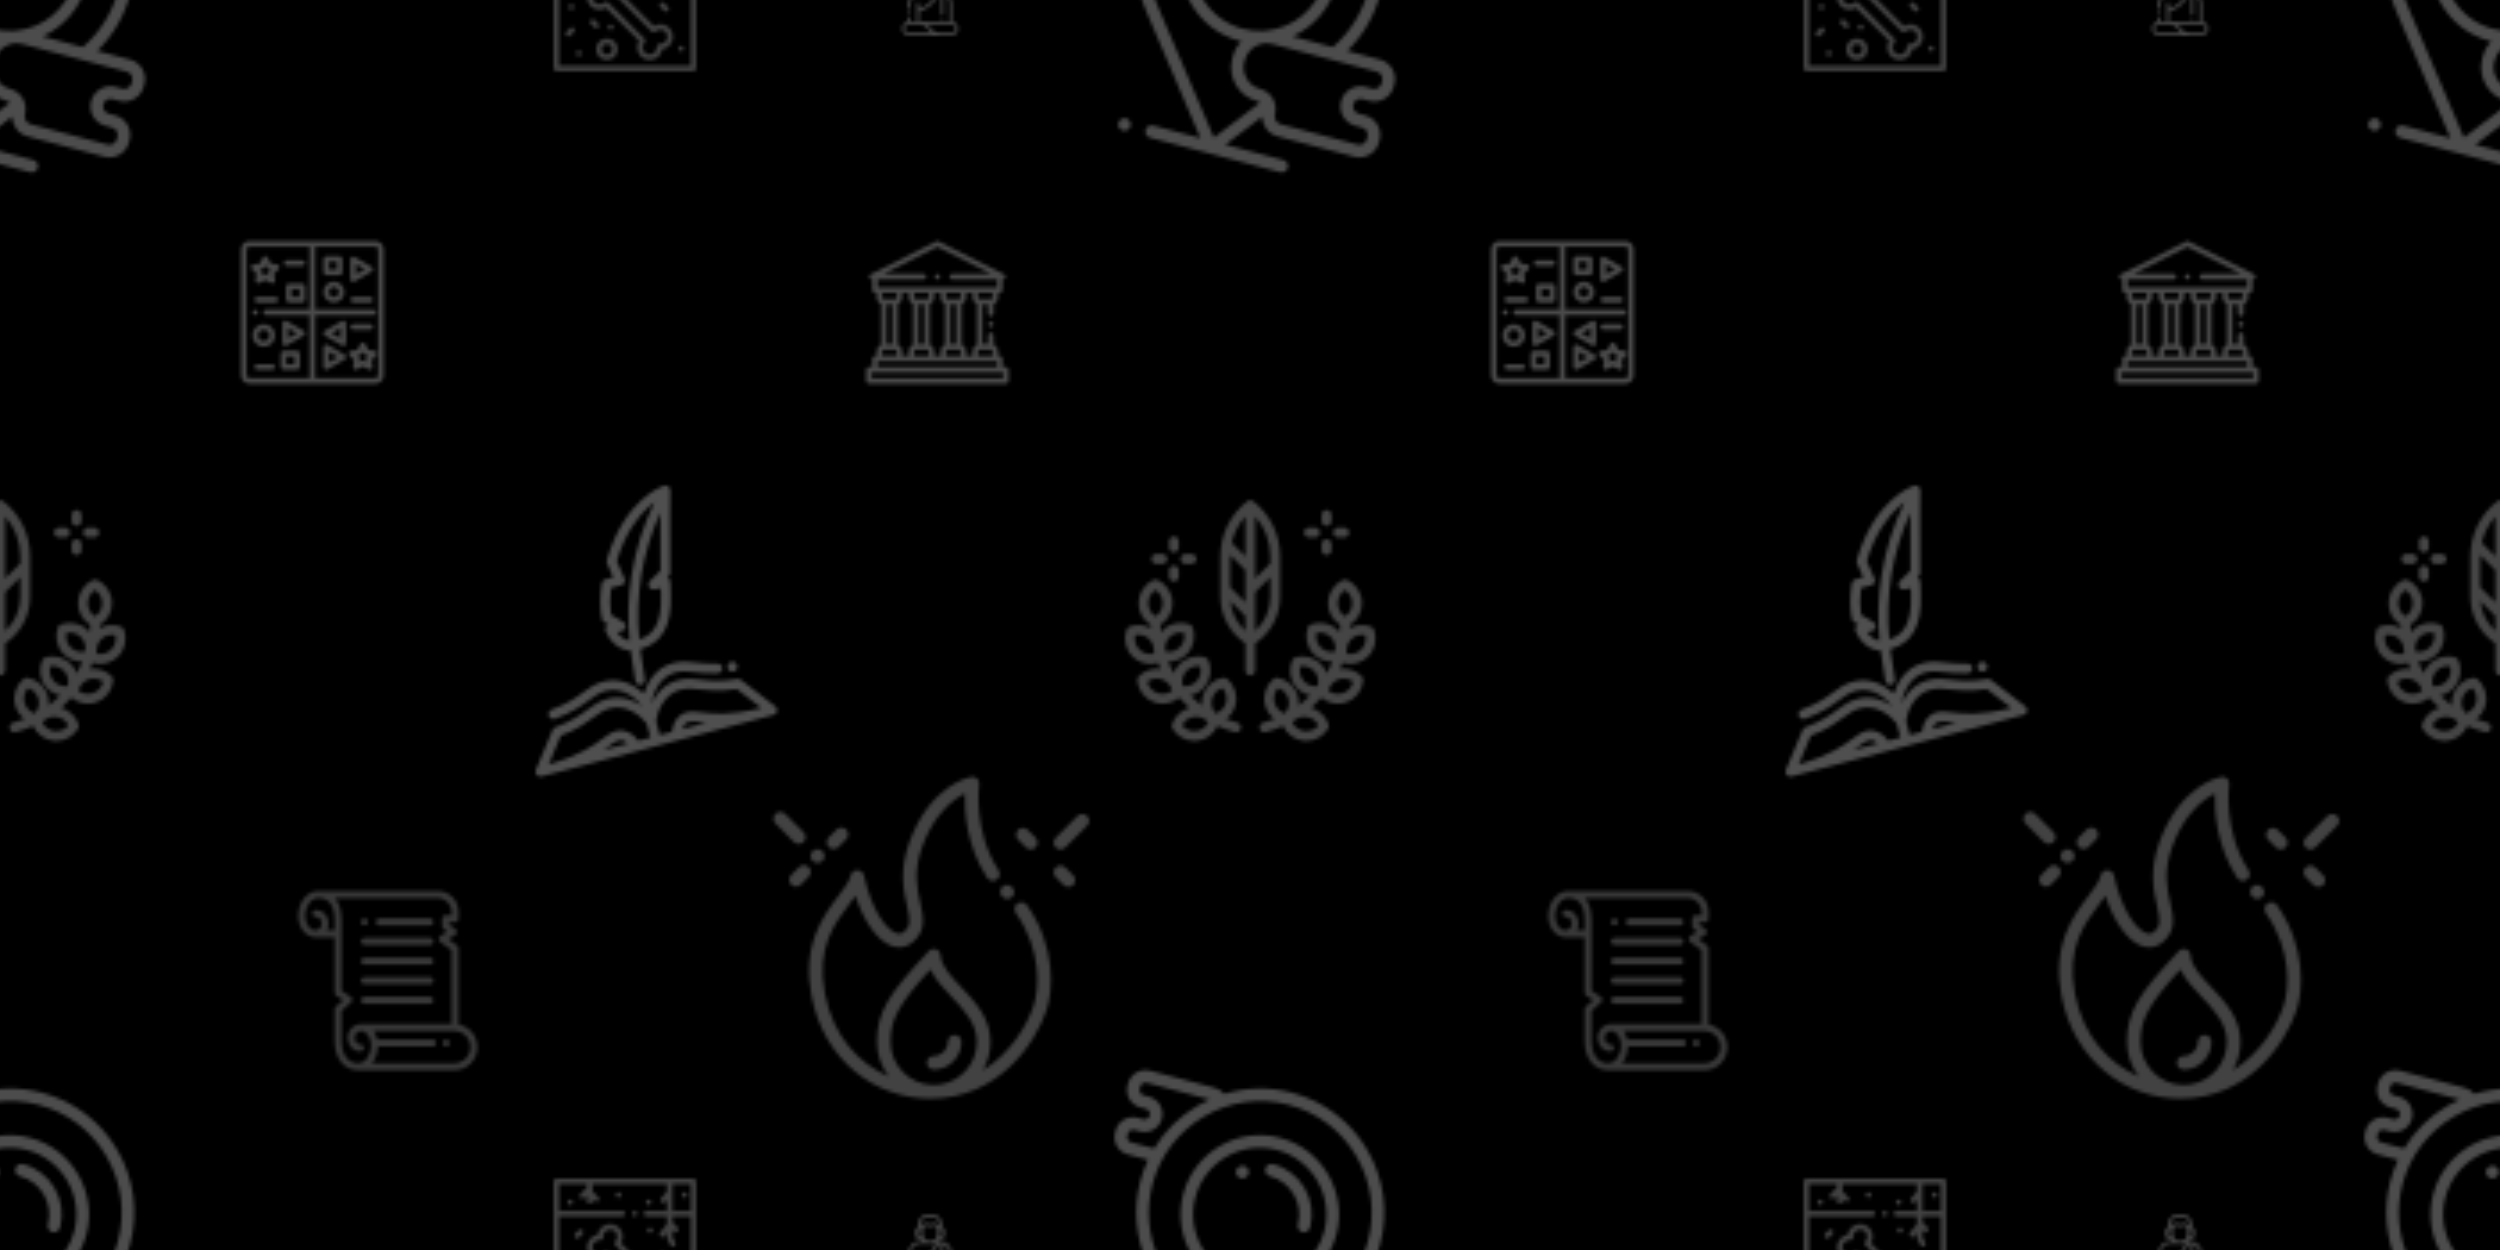 <svg xmlns="http://www.w3.org/2000/svg" xmlns:xlink="http://www.w3.org/1999/xlink" xmlns:fi="http://pattern.flaticon.com/" x="0" y="0" width="700" height="350" viewBox="0 0 700 350"><rect x="0px" y="0px" width="100%" height="100%" opacity="1" fill="#000000"/><defs><g transform="matrix(0.17 0.045 -0.045 0.17 -31.76 -55.568)" id="L1_170"><path d="m469.043 365.914h10.914c17.668 0 32.043-14.375 32.043-32.043v-3.867c0-17.668-14.375-32.043-32.043-32.043h-54.059c18.039-30.355 27.5-64.777 27.5-100.562 0-52.793-20.578-102.41-57.941-139.707-37.277-37.211-86.789-57.691-139.453-57.691-.121 0-.242 0-.363 0-37.043.066-72.539 10.363-103.332 29.539-4.965-3.594-10.914-5.539-17.168-5.539h-106.566c-15.758 0-28.574 12.816-28.574 28.574v3.297c0 15.758 12.816 28.574 28.574 28.574h9.195c4.73 0 8.574 3.848 8.574 8.574 0 4.727-3.844 8.574-8.574 8.574h-9.195c-15.758 0-28.574 12.816-28.574 28.574v3.258c0 15.758 12.816 28.574 28.574 28.574h33.215c-2.184 12.023-3.27 24.332-3.184 36.809.312 44.621 15.938 88.227 44.012 122.848.051.066.102.133.156.203l132.742 170.141h-77.848c-5.523 0-10 4.477-10 10s4.477 10 10 10h214.441c5.523 0 10-4.477 10-10s-4.477-10-10-10h-95.617l45.258-57.984c3.934 13.824 16.668 23.984 31.738 23.984h126.469c17.668 0 32.043-14.375 32.043-32.043v-3.914c0-17.668-14.375-32.043-32.043-32.043h-10.914c-6.641 0-12.043-5.402-12.043-12.043s5.402-12.043 12.043-12.043zm-440.469-223.914c-4.727 0-8.574-3.848-8.574-8.574v-3.258c0-4.73 3.848-8.574 8.574-8.574h9.195c15.758 0 28.574-12.82 28.574-28.574 0-15.754-12.816-28.574-28.574-28.574h-9.195c-4.727 0-8.574-3.844-8.574-8.574v-3.297c0-4.727 3.848-8.574 8.574-8.574h103.48c-5.578 4.535-10.953 9.387-16.094 14.566-23.551 23.762-40.344 52.34-49.449 83.434zm89.848 167.387c-25.766-31.609-39.531-69.895-39.82-110.719-.328-47.387 17.984-92.145 51.562-126.02 33.574-33.867 78.148-52.562 125.512-52.648h.328c47.324 0 91.824 18.406 125.324 51.848 33.578 33.52 52.074 78.105 52.074 125.551 0 36.242-10.793 70.918-31.242 100.562h-66.352c28.246-23.145 46.301-58.285 46.301-97.57 0-69.535-56.574-126.109-126.109-126.109s-126.109 56.574-126.109 126.109c0 69.539 56.574 126.109 126.109 126.109 1.012 0 2.023-.016 3.031-.039-4.473 7.996-7.031 17.195-7.031 26.988v3.062c0 30.594 24.895 55.488 55.488 55.488 1.855 0 3.617.398 5.215 1.102l-56.699 72.645-137.18-175.824c-.129-.184-.262-.359-.402-.535zm168.801-7.578c-9.875 3.047-20.359 4.691-31.223 4.691-58.508 0-106.109-47.602-106.109-106.109s47.602-106.109 106.109-106.109 106.109 47.602 106.109 106.109c0 45.707-29.047 84.754-69.648 99.656-1.785.504-3.531 1.09-5.238 1.762zm181.82 108.191h10.914c6.641 0 12.043 5.402 12.043 12.043v3.914c0 6.641-5.402 12.043-12.043 12.043h-126.469c-7.168 0-13-5.832-13-13 0-18.195-14.805-33-33-33-19.566 0-35.488-15.922-35.488-35.488v-3.062c0-14.715 9.004-27.367 21.793-32.734 1.613-.512 3.215-1.055 4.801-1.625 2.844-.734 5.824-1.129 8.895-1.129h172.469c6.641 0 12.043 5.402 12.043 12.043v3.867c0 6.641-5.402 12.043-12.043 12.043h-10.914c-17.668 0-32.043 14.375-32.043 32.043s14.375 32.043 32.043 32.043zm0 0" fill="#ffffff"/><path d="m113 492c-2.629 0-5.211 1.07-7.07 2.93-1.859 1.859-2.93 4.441-2.93 7.07s1.07 5.211 2.93 7.07c1.859 1.859 4.441 2.93 7.07 2.93s5.211-1.07 7.07-2.93c1.859-1.859 2.93-4.441 2.93-7.07s-1.07-5.211-2.93-7.07c-1.859-1.859-4.441-2.93-7.07-2.93zm0 0" fill="#ffffff"/><path d="m338.77 200.391c0-45.641-37.129-82.77-82.77-82.77-5.523 0-10 4.477-10 10 0 5.523 4.477 10 10 10 34.613 0 62.77 28.156 62.77 62.77 0 5.523 4.477 10 10 10 5.523 0 10-4.477 10-10zm0 0" fill="#ffffff"/><path d="m206.203 134.27-.441.336c-4.391 3.355-5.23 9.629-1.879 14.02 1.969 2.574 4.945 3.93 7.957 3.93 2.113 0 4.25-.668 6.062-2.055l.352-.266c4.406-3.328 5.285-9.598 1.957-14.008-3.328-4.406-9.598-5.285-14.008-1.957zm0 0" fill="#ffffff"/></g><g transform="matrix(0.078 0 0 0.078 155 330)" id="L1_172"><path d="m291.672 136c2.629 0 5.207-1.07 7.066-2.93 1.859-1.859 2.934-4.441 2.934-7.07s-1.07-5.211-2.934-7.07c-1.859-1.859-4.438-2.93-7.066-2.93-2.641 0-5.211 1.07-7.07 2.93-1.871 1.859-2.93 4.441-2.93 7.07s1.059 5.211 2.93 7.07c1.859 1.859 4.43 2.93 7.07 2.93zm0 0" fill="#ffffff"/><path d="m512 10c0-5.523-4.477-10-10-10h-492c-5.523 0-10 4.477-10 10v115.113c0 .152.016.297.023.445-.008.145-.023.293-.023.441v376c0 5.523 4.477 10 10 10h492c5.523 0 10-4.477 10-10v-376c0-.148-.016-.297-.023-.441.008-.148.023-.293.023-.445zm-20 106h-65v-96h65zm0 376h-472v-356h227c5.523 0 10-4.477 10-10s-4.477-10-10-10h-227v-96h99.805v11.859l-23.754 23.75c-3.902 3.906-3.902 10.238 0 14.141 1.953 1.953 4.512 2.93 7.07 2.93 2.562 0 5.121-.977 7.074-2.93l9.605-9.609v20.512c0 5.523 4.48 10 10 10 5.523 0 10-4.477 10-10v-6.512l6.848 6.844c1.953 1.953 4.512 2.93 7.07 2.93s5.117-.977 7.07-2.93c3.906-3.902 3.906-10.234 0-14.141l-20.988-20.984v-9.852c0-.004 0-.008 0-.012v-15.996h267.199v26.301l-20.961 24.449c-3.594 4.191-3.109 10.508 1.082 14.102 1.887 1.617 4.203 2.406 6.504 2.406 2.82 0 5.621-1.184 7.598-3.488l5.777-6.742v38.973h-74c-5.523 0-10 4.477-10 10s4.477 10 10 10h74v24.996.008 2.422l-25.066 30.566c-3.5 4.273-2.879 10.574 1.395 14.074 1.859 1.527 4.102 2.27 6.332 2.27 2.895 0 5.766-1.25 7.738-3.66l9.602-11.711v18.035c0 1.605.387 3.188 1.125 4.609l11.43 22.004c1.781 3.426 5.27 5.391 8.883 5.391 1.555 0 3.129-.363 4.602-1.129 4.902-2.547 6.812-8.582 4.266-13.484l-10.305-19.832v-25.414l4.305 4.305c1.953 1.953 4.512 2.93 7.07 2.93s5.117-.98 7.07-2.93c3.906-3.906 3.906-10.238 0-14.145l-18.445-18.445v-20.859h65zm0 0" fill="#ffffff"/><path d="m359.961 349.746-118.082-118.082c10.488-17.391 8.219-40.539-6.664-55.422-8.543-8.543-19.898-13.246-31.977-13.246-12.082 0-23.438 4.703-31.977 13.246-6.969 6.969-11.387 15.891-12.773 25.441-9.547 1.387-18.473 5.805-25.441 12.77-8.539 8.543-13.242 19.898-13.242 31.977 0 12.078 4.703 23.434 13.242 31.977 14.887 14.883 38.035 17.152 55.426 6.664l118.082 118.082c-10.492 17.391-8.219 40.539 6.664 55.422 8.543 8.543 19.898 13.246 31.977 13.246 12.078 0 23.434-4.703 31.977-13.246 6.969-6.965 11.387-15.891 12.77-25.441 9.551-1.387 18.477-5.805 25.445-12.77 8.539-8.543 13.242-19.895 13.242-31.977 0-12.078-4.703-23.434-13.242-31.977-14.887-14.883-38.035-17.152-55.426-6.664zm41.281 56.477c-5.293 5.293-12.625 7.941-20.086 7.281-2.949-.266-5.863.793-7.957 2.887s-3.152 5.008-2.891 7.957c.664 7.477-1.988 14.797-7.281 20.086-4.766 4.766-11.098 7.391-17.832 7.391-6.738 0-13.07-2.625-17.836-7.391-9.625-9.625-9.789-25.449-.363-35.273 3.766-3.93 3.699-10.145-.148-13.996l-130.387-130.387c-1.953-1.953-4.512-2.93-7.074-2.93-2.492 0-4.984.926-6.922 2.781-9.824 9.426-25.648 9.262-35.273-.363-4.766-4.766-7.391-11.098-7.391-17.836 0-6.734 2.625-13.066 7.391-17.832 5.293-5.293 12.613-7.941 20.086-7.281 2.941.254 5.859-.797 7.957-2.891 2.094-2.094 3.152-5.008 2.887-7.957-.664-7.473 1.988-14.793 7.281-20.086 4.766-4.762 11.098-7.387 17.836-7.387 6.734 0 13.07 2.625 17.832 7.387 9.625 9.629 9.793 25.453.367 35.277-3.766 3.926-3.703 10.145.145 13.992l130.391 130.391c3.848 3.848 10.066 3.91 13.996.145 9.82-9.422 25.648-9.262 35.273.367 9.832 9.832 9.832 25.832 0 35.668zm0 0" fill="#ffffff"/><path d="m191.57 394.332c-21.41 0-38.832 17.422-38.832 38.836 0 21.41 17.422 38.832 38.832 38.832 21.414 0 38.836-17.422 38.836-38.832 0-21.414-17.422-38.836-38.836-38.836zm0 57.668c-10.383 0-18.832-8.449-18.832-18.832 0-10.387 8.449-18.836 18.832-18.836 10.387 0 18.836 8.449 18.836 18.836 0 10.383-8.449 18.832-18.836 18.832zm0 0" fill="#ffffff"/><path d="m59.262 357.262-13.5 13.5c-3.906 3.906-3.906 10.238 0 14.145 1.953 1.949 4.512 2.93 7.07 2.93 2.559 0 5.117-.98 7.07-2.93l13.5-13.5c3.906-3.906 3.906-10.238 0-14.145s-10.234-3.906-14.141 0zm0 0" fill="#ffffff"/><path d="m160.695 355.363c3.906-3.906 3.906-10.238 0-14.145l-13.293-13.289c-3.906-3.906-10.234-3.906-14.141 0-3.906 3.902-3.906 10.234 0 14.141l13.293 13.293c1.953 1.953 4.512 2.93 7.07 2.93s5.117-.977 7.07-2.93zm0 0" fill="#ffffff"/><path d="m89.93 185.52-12.371 12.371c-3.906 3.906-3.906 10.238 0 14.141 1.953 1.953 4.512 2.93 7.07 2.93s5.117-.977 7.07-2.93l12.371-12.371c3.906-3.906 3.906-10.238 0-14.141-3.902-3.906-10.234-3.906-14.141 0zm0 0" fill="#ffffff"/><path d="m397.137 295.945c1.953 1.953 4.512 2.93 7.07 2.93 2.559 0 5.117-.977 7.07-2.93 3.906-3.906 3.906-10.234 0-14.141l-14.539-14.543c-3.902-3.902-10.234-3.906-14.145 0-3.902 3.902-3.902 10.234 0 14.141zm0 0" fill="#ffffff"/><path d="m450.602 437.93c1.848 1.859 4.43 2.922 7.07 2.922 2.629 0 5.207-1.062 7.066-2.922 1.859-1.871 2.934-4.438 2.934-7.07 0-2.641-1.07-5.211-2.934-7.07-1.867-1.867-4.438-2.93-7.066-2.93-2.641 0-5.211 1.062-7.07 2.93-1.871 1.859-2.93 4.434-2.93 7.07 0 2.629 1.059 5.211 2.93 7.07zm0 0" fill="#ffffff"/><path d="m346.328 195.52c2.641 0 5.211-1.059 7.07-2.918 1.871-1.871 2.93-4.441 2.93-7.07 0-2.641-1.059-5.211-2.93-7.082-1.859-1.859-4.43-2.93-7.07-2.93-2.629 0-5.207 1.07-7.066 2.93-1.863 1.859-2.934 4.441-2.934 7.082 0 2.629 1.07 5.199 2.934 7.07 1.859 1.859 4.438 2.918 7.066 2.918zm0 0" fill="#ffffff"/><path d="m212.07 361.07c1.859-1.859 2.93-4.441 2.93-7.07s-1.07-5.211-2.93-7.07c-1.859-1.859-4.441-2.93-7.07-2.93s-5.211 1.07-7.07 2.93c-1.859 1.859-2.93 4.441-2.93 7.07s1.07 5.211 2.93 7.07c1.859 1.859 4.441 2.93 7.07 2.93s5.211-1.07 7.07-2.93zm0 0" fill="#ffffff"/><path d="m64 291.602c2.629 0 5.211-1.062 7.07-2.922 1.859-1.871 2.93-4.441 2.93-7.078 0-2.633-1.07-5.203-2.93-7.07-1.859-1.859-4.441-2.93-7.07-2.93s-5.211 1.07-7.07 2.93c-1.859 1.859-2.93 4.438-2.93 7.07 0 2.641 1.07 5.207 2.93 7.078 1.859 1.859 4.441 2.922 7.07 2.922zm0 0" fill="#ffffff"/><path d="m90.809 438c-2.629 0-5.199 1.07-7.066 2.93-1.859 1.859-2.934 4.441-2.934 7.07s1.07 5.211 2.934 7.07c1.867 1.859 4.438 2.93 7.066 2.93 2.633 0 5.211-1.07 7.07-2.93 1.871-1.859 2.93-4.441 2.93-7.07s-1.059-5.211-2.93-7.07c-1.859-1.859-4.43-2.93-7.07-2.93zm0 0" fill="#ffffff"/><path d="m233 48.781c-2.629 0-5.211 1.07-7.07 2.93-1.859 1.859-2.93 4.438-2.93 7.07 0 2.629 1.07 5.207 2.93 7.07 1.859 1.859 4.441 2.93 7.07 2.93s5.211-1.07 7.07-2.93c1.859-1.863 2.93-4.441 2.93-7.07 0-2.633-1.07-5.211-2.93-7.07-1.859-1.859-4.441-2.93-7.07-2.93zm0 0" fill="#ffffff"/><path d="m462.93 65.852c1.859 1.859 4.441 2.93 7.07 2.93s5.211-1.07 7.07-2.93c1.859-1.863 2.93-4.441 2.93-7.07 0-2.633-1.07-5.211-2.93-7.07-1.859-1.859-4.441-2.93-7.07-2.93s-5.211 1.07-7.07 2.93c-1.859 1.859-2.93 4.438-2.93 7.07 0 2.629 1.07 5.207 2.93 7.07zm0 0" fill="#ffffff"/><path d="m59.578 75c-2.629 0-5.207 1.07-7.066 2.93-1.863 1.859-2.934 4.441-2.934 7.07s1.07 5.211 2.934 7.07c1.859 1.859 4.438 2.93 7.066 2.93 2.633 0 5.211-1.07 7.07-2.93 1.871-1.859 2.93-4.441 2.93-7.07s-1.059-5.211-2.93-7.07c-1.859-1.859-4.43-2.93-7.07-2.93zm0 0" fill="#ffffff"/><path d="m341 95c2.629 0 5.211-1.07 7.07-2.93 1.859-1.859 2.93-4.441 2.93-7.07s-1.07-5.211-2.93-7.07c-1.859-1.859-4.441-2.93-7.07-2.93s-5.211 1.07-7.07 2.93c-1.859 1.859-2.93 4.441-2.93 7.07s1.07 5.211 2.93 7.07c1.859 1.859 4.441 2.93 7.07 2.93zm0 0" fill="#ffffff"/></g><g transform="matrix(0.039 0 0 0.039 252.5 340)" id="L1_173"><path d="m54.238 361.957c2.633 0 5.215-1.07 7.078-2.934 1.863-1.863 2.934-4.445 2.934-7.078 0-2.637-1.07-5.219-2.934-7.082-1.863-1.859-4.445-2.934-7.078-2.934-2.633 0-5.219 1.07-7.082 2.934-1.859 1.863-2.934 4.445-2.934 7.082 0 2.633 1.074 5.215 2.934 7.078 1.863 1.863 4.438 2.934 7.082 2.934zm0 0" fill="#ffffff"/><path d="m361.945 412.141v-131.715c0-49.07-39.918-88.988-88.988-88.988h-17.559c5.109-5.223 9.379-11.273 12.562-17.941 3.996 2.324 8.637 3.66 13.586 3.66 14.977 0 27.156-12.184 27.156-27.16v-32.652c0-12.609-8.633-23.234-20.301-26.281v-22.594c0-37.754-30.715-68.469-68.469-68.469h-33.703c-37.754 0-68.469 30.715-68.469 68.469v22.594c-11.668 3.043-20.305 13.672-20.305 26.281v32.652c0 14.977 12.184 27.16 27.16 27.16 4.949 0 9.586-1.34 13.586-3.66 3.184 6.668 7.449 12.719 12.562 17.941h-17.562c-49.066 0-88.984 39.918-88.984 88.984v32.23c0 5.527 4.484 10.012 10.016 10.012 5.527 0 10.012-4.484 10.012-10.012v-32.23c0-38.023 30.934-68.957 68.957-68.957h111.332l-6.336 12.215c-23.559 45.449-64.172 79.57-112.613 95.105v-36.605c0-5.527-4.48-10.012-10.012-10.012s-10.016 4.484-10.016 10.012v129.613h-41.312v-26.004c0-5.527-4.484-10.012-10.012-10.012-5.531 0-10.016 4.484-10.016 10.012v26.426c-24.621 3.145-43.719 24.219-43.719 49.68 0 27.629 22.477 50.105 50.102 50.105h305.523c27.625 0 50.102-22.477 50.102-50.105.004-25.656-19.387-46.859-44.281-49.754zm-73.266-262.145c0 3.934-3.199 7.133-7.133 7.133-3.93 0-7.129-3.199-7.129-7.133v-32.652c0-3.934 3.199-7.129 7.129-7.129 3.934 0 7.133 3.195 7.133 7.129zm-102.449-129.969h33.707c26.707 0 48.438 21.73 48.438 48.441v22.719c-3.523-9.566-8.871-19.391-16.715-23.879-12.25-7.004-21.812-3.875-30.25-1.113-5.301 1.734-10.777 3.527-18.328 3.527-7.547 0-13.027-1.793-18.324-3.527-8.438-2.766-18.004-5.895-30.25 1.113-7.844 4.488-13.191 14.312-16.715 23.879v-22.719c0-26.711 21.727-48.441 48.438-48.441zm-54.484 129.969c0 3.934-3.195 7.133-7.129 7.133-3.93 0-7.129-3.199-7.129-7.133v-32.652c0-3.934 3.199-7.129 7.129-7.129 3.934 0 7.129 3.195 7.129 7.129zm20.031-5.074v-27.578c0-.188-.012-.371-.016-.555 2.055-12.953 7.75-29.27 12.691-32.094 4.348-2.488 6.508-1.941 14.074.535 6.152 2.012 13.812 4.52 24.555 4.52 10.742 0 18.402-2.508 24.559-4.52 7.566-2.48 9.723-3.023 14.074-.535 4.914 2.809 10.613 19.133 12.691 32.098-.004.184-.016.367-.016.551v27.578c0 25.648-20.867 46.516-46.516 46.516h-9.582c-25.648 0-46.516-20.867-46.516-46.516zm104.207 87.977 11.113-21.434h5.863c2.637 0 5.238.164 7.801.457v140.074c0 5.527 4.48 10.012 10.012 10.012s10.016-4.484 10.016-10.012v-134.645c24.195 10.719 41.129 34.949 41.129 63.074v131.367h-216.328v-72.074c56.152-16.168 103.406-54.758 130.395-106.82zm-235.453 229c0-16.586 13.492-30.078 30.074-30.078h71.52c26.859 0 51.828 13.316 66.793 35.621 6.426 9.578 14.324 17.828 23.293 24.531h-161.605c-16.582 0-30.074-13.492-30.074-30.074zm335.594 30.074h-63.047c-.367-.043-.738-.066-1.121-.066h-19.617c-26.859 0-51.828-13.316-66.793-35.621-6.402-9.547-14.273-17.77-23.207-24.465h173.785c16.586 0 30.074 13.492 30.074 30.078 0 16.582-13.488 30.074-30.074 30.074zm0 0" fill="#ffffff"/><path d="m290.777 397.648c2.637 0 5.207-1.07 7.07-2.934 1.875-1.875 2.945-4.445 2.945-7.082 0-2.633-1.07-5.215-2.945-7.078-1.852-1.863-4.434-2.934-7.07-2.934-2.641 0-5.227 1.07-7.09 2.934-1.859 1.863-2.934 4.438-2.934 7.078 0 2.637 1.074 5.219 2.934 7.082 1.875 1.859 4.445 2.934 7.09 2.934zm0 0" fill="#ffffff"/></g><g transform="matrix(0.078 0 0 0.078 67.5 67.5)" id="L1_174"><path d="m482 0h-452c-16.543 0-30 13.457-30 30v452c0 16.543 13.457 30 30 30h452c16.543 0 30-13.457 30-30v-452c0-16.543-13.457-30-30-30zm-462 482v-452c0-5.516 4.484-10 10-10h216v226h-156.668c-5.523 0-10 4.477-10 10s4.477 10 10 10h156.668v226h-216c-5.516 0-10-4.484-10-10zm472 0c0 5.516-4.484 10-10 10h-216v-226h208.578c5.523 0 10-4.477 10-10s-4.477-10-10-10h-208.578v-226h216c5.516 0 10 4.484 10 10zm0 0" fill="#ffffff"/><path d="m51 266.004c2.629 0 5.211-1.07 7.07-2.93 1.859-1.871 2.93-4.441 2.93-7.07 0-2.633-1.07-5.211-2.93-7.07-1.859-1.871-4.43-2.93-7.07-2.93-2.629 0-5.211 1.059-7.07 2.93-1.859 1.859-2.93 4.43-2.93 7.07 0 2.629 1.07 5.211 2.93 7.07 1.859 1.859 4.441 2.93 7.07 2.93zm0 0" fill="#ffffff"/><path d="m51.777 140.328c-.645 3.75.898 7.543 3.977 9.781 3.082 2.238 7.164 2.531 10.531.762l20.695-10.883 20.699 10.883c1.461.77 3.059 1.148 4.652 1.148 2.07 0 4.137-.648 5.879-1.91 3.078-2.238 4.621-6.031 3.977-9.781l-3.953-23.047 16.746-16.32c2.723-2.656 3.707-6.629 2.531-10.25-1.176-3.621-4.309-6.258-8.074-6.809l-23.141-3.359-10.348-20.969c-1.684-3.414-5.16-5.574-8.965-5.574-3.809 0-7.285 2.16-8.969 5.574l-10.348 20.969-23.141 3.359c-3.766.551-6.895 3.188-8.074 6.809-1.176 3.621-.191 7.594 2.531 10.25l16.746 16.32zm23.969-40.75c3.258-.473 6.074-2.52 7.527-5.469l3.711-7.516 3.707 7.516c1.457 2.949 4.273 4.996 7.527 5.469l8.293 1.203-6 5.848c-2.359 2.301-3.434 5.609-2.875 8.852l1.414 8.258-7.414-3.898c-1.457-.766-3.059-1.148-4.656-1.148-1.598 0-3.195.383-4.652 1.148l-7.414 3.898 1.414-8.258c.559-3.242-.516-6.551-2.875-8.852l-6-5.848zm0 0" fill="#ffffff"/><path d="m479.539 393.973-23.137-3.363-10.348-20.969c-1.688-3.41-5.164-5.574-8.969-5.574-3.805 0-7.281 2.164-8.969 5.574l-10.348 20.969-23.137 3.363c-3.77.547-6.898 3.184-8.074 6.805-1.176 3.621-.195 7.594 2.531 10.25l16.742 16.324-3.953 23.043c-.645 3.754.898 7.543 3.98 9.781 1.742 1.266 3.805 1.91 5.879 1.91 1.59 0 3.188-.379 4.652-1.148l20.695-10.879 20.695 10.879c3.367 1.77 7.453 1.477 10.531-.762 3.082-2.238 4.621-6.027 3.977-9.781l-3.949-23.043 16.742-16.324c2.727-2.656 3.707-6.629 2.531-10.25s-4.305-6.258-8.074-6.805zm-28.926 22.723c-2.355 2.301-3.434 5.609-2.875 8.855l1.414 8.254-7.414-3.898c-1.457-.766-3.055-1.145-4.652-1.145-1.598 0-3.195.383-4.652 1.145l-7.414 3.898 1.414-8.254c.559-3.246-.52-6.555-2.875-8.855l-6-5.848 8.293-1.203c3.254-.473 6.07-2.52 7.527-5.469l3.707-7.516 3.711 7.516c1.457 2.949 4.27 4.996 7.527 5.469l8.289 1.203zm0 0" fill="#ffffff"/><path d="m219.867 152.332h-48.332c-5.523 0-10 4.48-10 10v48.336c0 5.52 4.477 10 10 10h48.332c5.523 0 10-4.48 10-10v-48.336c0-5.52-4.477-10-10-10zm-10 48.336h-28.332v-28.336h28.332zm0 0" fill="#ffffff"/><path d="m305.668 122.332h48.332c5.523 0 10-4.477 10-10v-48.332c0-5.523-4.477-10-10-10h-48.332c-5.523 0-10 4.477-10 10v48.332c0 5.523 4.477 10 10 10zm10-48.332h28.332v28.332h-28.332zm0 0" fill="#ffffff"/><path d="m201 393.754h-48.332c-5.523 0-10 4.477-10 10v48.332c0 5.523 4.477 10 10 10h48.332c5.523 0 10-4.477 10-10v-48.332c0-5.523-4.477-10-10-10zm-10 48.332h-28.332v-28.332h28.332zm0 0" fill="#ffffff"/><path d="m333.25 145.5c-20.723 0-37.582 16.859-37.582 37.582 0 20.727 16.859 37.586 37.582 37.586s37.582-16.859 37.582-37.586c0-20.723-16.859-37.582-37.582-37.582zm0 55.168c-9.695 0-17.582-7.891-17.582-17.586 0-9.695 7.887-17.582 17.582-17.582s17.582 7.887 17.582 17.582c0 9.695-7.887 17.586-17.582 17.586zm0 0" fill="#ffffff"/><path d="m81.5 298.219c-22.332 0-40.5 18.168-40.5 40.5s18.168 40.5 40.5 40.5 40.5-18.168 40.5-40.5-18.168-40.5-40.5-40.5zm0 61c-11.305 0-20.5-9.195-20.5-20.5s9.195-20.5 20.5-20.5 20.5 9.195 20.5 20.5-9.195 20.5-20.5 20.5zm0 0" fill="#ffffff"/><path d="m468.668 92.508-61.332-35.41c-3.098-1.789-6.906-1.789-10 0-3.098 1.785-5 5.086-5 8.66v70.82c0 3.57 1.902 6.871 5 8.66 1.547.895 3.27 1.34 5 1.34 1.723 0 3.449-.445 5-1.34l61.332-35.41c3.094-1.789 5-5.09 5-8.66 0-3.574-1.906-6.875-5-8.66zm-56.336 26.75v-36.184l31.332 18.094zm0 0" fill="#ffffff"/><path d="m224.867 322.168-61.332-35.41c-3.094-1.785-6.906-1.785-10 0-3.094 1.785-5 5.086-5 8.66v70.82c0 3.57 1.906 6.875 5 8.66 1.547.895 3.273 1.34 5 1.34 1.727 0 3.453-.445 5-1.34l61.332-35.41c3.094-1.785 5-5.09 5-8.66s-1.906-6.875-5-8.66zm-56.336 26.75v-36.18l31.336 18.09zm0 0" fill="#ffffff"/><path d="m372 408.016-61.332-35.41c-3.094-1.789-6.906-1.789-10 0-3.094 1.785-5 5.086-5 8.66v70.82c0 3.57 1.906 6.875 5 8.66 1.547.895 3.273 1.34 5 1.34 1.727 0 3.453-.445 5-1.34l61.332-35.41c3.094-1.785 5-5.09 5-8.66 0-3.574-1.906-6.875-5-8.66zm-56.332 26.75v-36.18l31.332 18.09zm0 0" fill="#ffffff"/><path d="m372 286.758c-3.094-1.789-6.906-1.789-10 0l-61.332 35.41c-3.094 1.785-5 5.09-5 8.66s1.906 6.875 5 8.66l61.332 35.41c1.547.895 3.273 1.34 5 1.34s3.453-.445 5-1.34c3.094-1.785 5-5.09 5-8.66v-70.82c0-3.574-1.906-6.875-5-8.66zm-15 62.16-31.332-18.09 31.332-18.09zm0 0" fill="#ffffff"/><path d="m123.668 200.668h-66c-5.523 0-10 4.477-10 10 0 5.52 4.477 10 10 10h66c5.523 0 10-4.48 10-10 0-5.523-4.48-10-10-10zm0 0" fill="#ffffff"/><path d="m112 442.086h-54.332c-5.523 0-10 4.477-10 10 0 5.523 4.477 10 10 10h54.332c5.523 0 10-4.477 10-10 0-5.523-4.477-10-10-10zm0 0" fill="#ffffff"/><path d="m163.668 89h56.199c5.523 0 10-4.477 10-10s-4.477-10-10-10h-56.199c-5.523 0-10 4.477-10 10s4.477 10 10 10zm0 0" fill="#ffffff"/><path d="m463.668 200.668h-61.332c-5.523 0-10 4.477-10 10 0 5.52 4.477 10 10 10h61.332c5.523 0 10-4.48 10-10 0-5.523-4.48-10-10-10zm0 0" fill="#ffffff"/><path d="m402.332 318.219h61.332c5.523 0 10-4.477 10-10 0-5.52-4.477-10-10-10h-61.332c-5.523 0-10 4.48-10 10 0 5.523 4.48 10 10 10zm0 0" fill="#ffffff"/></g><g transform="matrix(0.132 -0.035 0.035 0.132 132.414 150.177)" id="L1_175"><path d="m509.926 495.906-53.934-70.164c-1.68-2.191-4.191-3.586-6.941-3.859-36.59-3.629-56.125-11.398-71.828-17.645-13.891-5.523-28.25-11.234-46.781-11.234-28.227 0-49.805 15.051-64.441 32.109v-.371c8.152-18.797 29.883-48.457 63.641-48.457 14.523 0 25.832 4.5 38.938 9.711 10.934 4.348 24.543 9.762 44.438 13.941 5.406 1.137 10.707-2.324 11.844-7.73 1.133-5.402-2.328-10.707-7.73-11.84-18.215-3.828-30.402-8.676-41.164-12.957-13.75-5.469-27.969-11.125-46.324-11.125-35.145 0-59.879 23.551-73.641 45-13.762-21.449-38.496-45-73.645-45-18.352 0-32.574 5.656-46.328 11.129-15.52 6.172-34.836 13.855-71.016 17.441-5.496.547-9.508 5.441-8.965 10.938.547 5.496 5.445 9.508 10.941 8.965 38.977-3.867 60.625-12.477 76.434-18.762 13.098-5.211 24.41-9.711 38.934-9.711 33.762 0 55.496 29.664 63.645 48.461v.367c-14.641-17.059-36.215-32.113-64.445-32.113-18.527 0-32.891 5.715-46.789 11.242-15.695 6.242-35.227 14.012-71.82 17.641-2.746.273-5.258 1.668-6.941 3.859l-53.93 70.164c-2.324 3.02-2.727 7.098-1.043 10.516 1.684 3.414 5.16 5.578 8.969 5.578h492c3.809 0 7.285-2.164 8.969-5.578 1.684-3.418 1.281-7.496-1.043-10.516zm-179.484-82.906c14.699 0 26.141 4.551 39.398 9.824 15.375 6.117 36.223 14.406 72.91 18.504l38.844 50.535c-66.832-1.441-98.551-14.059-119.961-22.574-12.426-4.941-20.633-8.207-31.191-8.207-18.48 0-31.148 13.871-36.398 25.785-.047.094-.094.188-.141.285l-2.277 4.848h-25.625v-29.926c8.242-19.023 30.246-49.074 64.441-49.074zm-261.191 28.328c36.688-4.098 57.531-12.391 72.918-18.508 13.246-5.27 24.691-9.82 39.387-9.82 34.195 0 56.203 30.051 64.445 49.074v29.926h-25.629l-2.273-4.848c-.047-.098-.094-.191-.141-.285-5.254-11.914-17.918-25.785-36.398-25.785-10.559 0-18.766 3.266-31.191 8.207-21.41 8.516-53.133 21.133-119.961 22.574zm88.512 46.543c11.008-4.379 17.07-6.789 23.793-6.789 8.629 0 14.047 6.789 16.547 10.918h-50.922c3.805-1.434 7.305-2.824 10.582-4.129zm156.137 4.129c2.5-4.129 7.918-10.918 16.543-10.918 6.727 0 12.789 2.41 23.801 6.793 3.273 1.301 6.777 2.691 10.578 4.125zm0 0" fill="#ffffff"/><path d="m444.656 404.723.363.035c.332.031.664.051.988.051 5.086 0 9.434-3.859 9.941-9.023.539-5.496-3.477-10.391-8.973-10.93l-.355-.035c-5.496-.547-10.391 3.473-10.934 8.969-.543 5.496 3.473 10.391 8.969 10.934zm0 0" fill="#ffffff"/><path d="m222.246 246.039c-2.598.223-5.023 1.453-6.734 3.449-1.902 2.215-2.738 5.148-2.297 8.031 4.145 26.996 18.512 45.441 39.488 51.766-.48 3.781-.926 7.566-1.324 11.363l-5.324 50.777c-.574 5.492 3.41 10.414 8.902 10.988.355.039.707.055 1.055.055 5.055 0 9.395-3.816 9.934-8.957l5.324-50.777c.387-3.691.82-7.367 1.281-11.035 46.516-.574 74.914-30.234 89.129-92.949 1.582-6.977 3.5-15.102 5.707-24.152.699-2.867.098-5.895-1.648-8.277-.648-.883-1.43-1.645-2.305-2.262l3.934-2.25c2.363-1.348 4.074-3.605 4.734-6.246 17.473-69.531 43.051-161.965 43.309-162.891.863-3.109.172-6.441-1.855-8.949-2.023-2.512-5.148-3.898-8.355-3.703-3.387.191-83.723 5.996-149.758 113.43-.82 1.332-1.617 2.652-2.406 3.977-1.215 2.023-1.672 4.414-1.297 6.742l5.008 30.832h-16.98c-4.008 0-7.625 2.391-9.199 6.074-10.707 25.09-16.859 48.641-18.289 70.008-.191 2.84.84 5.629 2.832 7.664zm131.5-79.48-26.707 15.262c-3.828 2.188-5.773 6.625-4.785 10.922.988 4.297 4.676 7.441 9.074 7.738l13.848.93c-1.102 4.641-2.105 8.957-3.004 12.918-14.434 63.688-41.09 76.262-66.691 77.324 14.672-88.473 51.801-170.633 108.609-240.254-8.727 32.188-20.637 76.727-30.344 115.16zm-107.297 8.445h22.051c2.93 0 5.715-1.289 7.617-3.523 1.898-2.234 2.723-5.188 2.254-8.082l-6.301-38.809c.133-.223.27-.441.406-.664 31.527-51.293 66.285-76.82 89.891-89.203 5.59-2.934 10.832-5.281 15.617-7.172-34.41 39.953-62.645 84.613-83.965 132.898-18.199 41.211-31.059 84.367-38.383 128.672-10.891-4.461-16.73-14.008-19.863-23.121h10.227c4.027 0 7.66-2.414 9.219-6.125 1.559-3.707.742-7.992-2.074-10.871l-20.547-20.984c1.617-16.25 6.266-34.039 13.852-53.016zm0 0" fill="#ffffff"/></g><g transform="matrix(0.176 0 0 0.176 216.5 217.5)" id="L1_176"><path d="m364.641 190.957c2.125 2.184 4.949 3.277 7.77 3.277 2.727 0 5.457-1.02 7.562-3.074 4.293-4.176 4.383-11.039.207-15.332l-.465-.477c-4.18-4.293-11.043-4.383-15.332-.207-4.293 4.176-4.383 11.039-.207 15.332zm0 0" fill="#ffffff"/><path d="m388.609 201.59c-4.902 3.438-6.09 10.199-2.648 15.102 41.457 59.102 37.281 120.59 28.273 147.605-10.281 30.852-36.48 75.777-80.844 102.824 7.801-13.352 12.273-28.875 12.273-45.422 0-38.078-24.793-64.129-46.664-87.109-16.238-17.062-31.578-33.18-32.793-50.605-.297-4.305-3.125-8.023-7.191-9.465-4.066-1.445-8.602-.336-11.547 2.816-62.797 67.23-82.352 95.914-82.352 144.363 0 20.727 7.027 39.836 18.809 55.094-47.047-20.031-88.352-62.84-101.656-131.832-14.008-72.617 15.102-111.102 38.488-142.023 3.527-4.664 6.902-9.125 9.961-13.492 13.656 41.48 35.117 71.652 57.852 79.781 11.391 4.074 22.633 2.402 31.656-4.711 23.801-18.758 18.922-40.613 13.758-63.746-5.012-22.457-11.254-50.406 3.16-89.812 15.02-41.066 36.492-63.195 51.863-74.531 5.855-4.32 11.301-7.445 15.891-9.684-.887 27.543 2.297 83 35.469 133.941 3.266 5.016 9.98 6.438 15 3.168 5.02-3.266 6.438-9.984 3.172-15-40.867-62.77-30.938-135.719-30.836-136.434.508-3.453-.676-6.938-3.184-9.363-2.508-2.426-6.023-3.504-9.461-2.883-2.645.477-65.133 12.695-98.281 103.336-16.594 45.375-9.293 78.094-3.957 101.988 5.254 23.535 6.438 32.172-6.02 41.988-2.125 1.68-5.289 3.344-10.934 1.324-16.391-5.859-39.504-37.066-51.523-91.727-1.094-4.973-5.5-8.516-10.59-8.516-.016 0-.031 0-.047 0-5.109.023-9.512 3.609-10.562 8.609-1.941 9.223-10.164 20.094-19.684 32.684-11.844 15.66-26.586 35.148-36.18 60.715-11.246 29.965-13.312 62.184-6.309 98.492 9.496 49.227 33.562 90.84 69.602 120.348 33.543 27.461 75.836 42.586 119.086 42.586 109.09 0 167.707-88.531 185.145-140.848 10.289-30.863 15.316-100.754-31.094-166.914-3.438-4.898-10.199-6.086-15.102-2.648zm-138.508 104.855c7.234 15.816 20.367 29.617 33.188 43.094 20.004 21.02 40.691 42.754 40.691 72.16 0 34.508-25.598 63.137-58.793 67.906-3.832.348-7.73.574-11.715.664-36.934-1.023-66.672-31.379-66.672-68.57 0-35.836 12.238-59.242 63.301-115.254zm0 0" fill="#ffffff"/><path d="m499.473 62.332c-4.234-4.234-11.098-4.234-15.336 0l-34.73 34.73c-4.234 4.234-4.234 11.098 0 15.336 2.117 2.117 4.891 3.176 7.668 3.176 2.773 0 5.547-1.059 7.664-3.176l34.73-34.734c4.238-4.234 4.238-11.098.004-15.332zm0 0" fill="#ffffff"/><path d="m464.742 144.363c-4.234-4.234-11.098-4.234-15.336 0-4.234 4.23-4.234 11.098 0 15.332l12.473 12.473c2.117 2.117 4.891 3.176 7.668 3.176 2.773 0 5.547-1.059 7.664-3.176 4.234-4.234 4.234-11.102 0-15.336zm0 0" fill="#ffffff"/><path d="m402.109 112.395c2.117 2.117 4.891 3.176 7.664 3.176 2.773 0 5.551-1.059 7.668-3.176 4.234-4.234 4.234-11.098 0-15.332l-12.473-12.473c-4.234-4.234-11.098-4.234-15.336 0-4.234 4.234-4.234 11.102 0 15.332zm0 0" fill="#ffffff"/><path d="m96.086 114.977c2.773 0 5.547-1.062 7.668-3.176l12.469-12.473c4.234-4.234 4.234-11.102 0-15.332-4.234-4.234-11.098-4.234-15.332 0l-12.473 12.469c-4.234 4.234-4.234 11.102 0 15.336 2.117 2.117 4.891 3.176 7.668 3.176zm0 0" fill="#ffffff"/><path d="m56.453 143.766c-4.234-4.234-11.098-4.234-15.336 0l-12.469 12.473c-4.234 4.234-4.234 11.098 0 15.332 2.117 2.117 4.891 3.176 7.664 3.176 2.777 0 5.551-1.059 7.668-3.176l12.473-12.473c4.234-4.234 4.234-11.098 0-15.332zm0 0" fill="#ffffff"/><path d="m40.66 106.852c2.777 0 5.551-1.062 7.668-3.176 4.234-4.234 4.234-11.102 0-15.336l-29.32-29.316c-4.234-4.234-11.098-4.234-15.332 0-4.234 4.234-4.234 11.098 0 15.332l29.316 29.32c2.117 2.117 4.895 3.176 7.668 3.176zm0 0" fill="#ffffff"/><path d="m255.391 465.797c24.312 0 44.09-19.781 44.09-44.098 0-5.988-4.855-10.844-10.844-10.844s-10.844 4.855-10.844 10.844c0 12.359-10.047 22.414-22.402 22.414-5.984 0-10.84 4.855-10.84 10.844s4.855 10.84 10.84 10.84zm0 0" fill="#ffffff"/><path d="m70.742 136.93c-.004 0-.008 0-.016 0h-.426c-5.988-.008-10.836-4.867-10.828-10.855.008-5.984 4.859-10.828 10.844-10.828h.012.43c5.984.008 10.832 4.867 10.828 10.855-.008 5.984-4.863 10.828-10.844 10.828zm0 0" fill="#ffffff"/></g><g transform="matrix(0.078 0 0 0.078 242.5 67.5)" id="L1_177"><path d="m256 138c2.629 0 5.211-1.07 7.07-2.93 1.859-1.859 2.93-4.441 2.93-7.07s-1.07-5.211-2.93-7.07c-1.859-1.859-4.441-2.93-7.07-2.93s-5.211 1.07-7.07 2.93c-1.859 1.859-2.93 4.441-2.93 7.07s1.07 5.211 2.93 7.07c1.859 1.859 4.441 2.93 7.07 2.93zm0 0" fill="#ffffff"/><path d="m502 452h-12v-30c0-5.523-4.477-10-10-10h-6v-15.832c0-10.828-6.605-20.137-16-24.113v-33.723c0-5.523-4.477-10-10-10s-10 4.477-10 10v31.668h-20v-142h20v32.355c0 5.523 4.477 10 10 10s10-4.477 10-10v-34.41c9.395-3.977 16-13.289 16-24.113v-15.832h6c5.523 0 10-4.477 10-10v-38h1c4.637 0 8.66-3.184 9.73-7.695 1.07-4.508-1.102-9.164-5.242-11.242l-235-118c-2.824-1.418-6.152-1.418-8.977 0l-235 118c-4.141 2.082-6.312 6.734-5.242 11.242 1.07 4.512 5.094 7.695 9.73 7.695h1v38c0 5.523 4.477 10 10 10h6v15.832c0 10.824 6.605 20.137 16 24.109v146.113c-9.395 3.977-16 13.285-16 24.109v15.836h-6c-5.523 0-10 4.477-10 10v30h-12c-5.523 0-10 4.477-10 10v40c0 5.523 4.477 10 10 10h492c5.523 0 10-4.477 10-10v-40c0-5.523-4.477-10-10-10zm-54.168-62c3.402 0 6.168 2.766 6.168 6.168v15.832h-52v-15.832c0-3.402 2.766-6.168 6.168-6.168zm-88.5 22v-15.832c0-10.824-6.605-20.137-16-24.113v-146.109c9.395-3.977 16-13.289 16-24.113v-15.832h22.668v15.832c0 10.824 6.605 20.137 16 24.109v146.113c-9.395 3.977-16 13.285-16 24.109v15.836zm-114.664 0v-15.832c0-10.828-6.609-20.137-16-24.113v-146.109c9.391-3.977 16-13.289 16-24.113v-15.832h22.668v15.832c0 10.824 6.605 20.137 16 24.109v146.113c-9.395 3.977-16 13.285-16 24.109v15.836zm-114.668 0v-15.832c0-10.828-6.605-20.137-16-24.113v-146.109c9.395-3.977 16-13.289 16-24.113v-15.832h22.668v15.832c0 10.824 6.605 20.137 16 24.109v146.113c-9.395 3.977-16 13.285-16 24.109v15.836zm-56-184h20v142h-20zm114.668 0h20v142h-20zm36-26.168c0 3.402-2.766 6.168-6.168 6.168h-39.668c-3.398 0-6.168-2.766-6.168-6.168v-15.832h52v15.832zm-52 194.336c0-3.402 2.766-6.168 6.168-6.168h39.664c3.398 0 6.168 2.766 6.168 6.168v15.832h-52zm130.664-168.168h20v142h-20zm36-26.168c0 3.402-2.766 6.168-6.168 6.168h-39.664c-3.398 0-6.168-2.766-6.168-6.168v-15.832h52zm-52 194.336c0-3.402 2.766-6.168 6.168-6.168h39.668c3.398 0 6.168 2.766 6.168 6.168v15.832h-52v-15.832zm166.668-194.336c0 3.402-2.766 6.168-6.168 6.168h-39.668c-3.398 0-6.164-2.766-6.164-6.168v-15.832h52zm-247.668-63.832c5.523 0 10-4.477 10-10s-4.477-10-10-10h-143.133l192.801-96.809 192.801 96.809h-139.801c-5.523 0-10 4.477-10 10s4.477 10 10 10h161v28h-428v-28zm-96.332 48v15.832c0 3.402-2.766 6.168-6.168 6.168h-39.664c-3.402 0-6.168-2.766-6.168-6.168v-15.832zm-52 210.168c0-3.402 2.766-6.168 6.168-6.168h39.668c3.398 0 6.164 2.766 6.164 6.168v15.832h-52zm-16 35.832h428v20h-428zm450 60h-472v-20h472zm0 0" fill="#ffffff"/><path d="m448 289c-2.629 0-5.211 1.07-7.07 2.93-1.859 1.859-2.93 4.441-2.93 7.07s1.07 5.211 2.93 7.07c1.859 1.859 4.441 2.93 7.07 2.93s5.211-1.07 7.07-2.93c1.859-1.859 2.93-4.441 2.93-7.07s-1.07-5.211-2.93-7.07c-1.859-1.859-4.441-2.93-7.07-2.93zm0 0" fill="#ffffff"/></g><g transform="matrix(0.098 0 0 0.098 83.5 249.5)" id="L1_178"><path d="m458 381.113v-217.445c0-3.199-1.531-6.207-4.117-8.09l-24.688-17.949 19.438-12.148c2.789-1.742 4.543-4.746 4.691-8.031.145-3.285-1.332-6.434-3.953-8.418l-18.039-13.668v-6.363h16.668c5.523 0 10-4.477 10-10v-20c0-32.531-26.469-59-59-59h-341c-.102 0-.195.012-.293.016-.23-.004-.453-.016-.684-.016-15.746 0-30.375 7.777-41.191 21.902-10.211 13.332-15.832 30.91-15.832 49.496 0 33.414 21.871 60.602 48.754 60.602h55.324v158.5c0 3.391 1.715 6.547 4.559 8.391l19.605 12.711-20.828 18.609c-2.121 1.895-3.336 4.609-3.336 7.457v86.664c0 .539.055 1.066.137 1.582-.082.52-.137 1.047-.137 1.586 0 25.441 6.57 46.855 18.996 61.926 12.004 14.555 29.074 22.574 48.062 22.574h274.863c36.395 0 66-29.605 66-66 0-32.293-23.32-59.227-54-64.887zm-375.926-269.113c2.945-5.551 4.613-11.957 4.613-18.84 0-23.055-14.934-39.16-36.32-39.16-5.523 0-10 4.477-10 10s4.477 10 10 10c10.219 0 16.32 7.164 16.32 19.16 0 12.238-9.242 18.84-17.934 18.84-15.586 0-28.754-18.594-28.754-40.602 0-28.34 16.609-51.398 37.023-51.398 14.141 0 25.195 4.395 32.848 13.059 9.43 10.668 14.207 27.977 14.207 51.441v27.5zm56.43 364.699c-9.438-11.445-14.426-28.457-14.426-49.199 0-.539-.055-1.066-.137-1.586.082-.516.137-1.043.137-1.582v-82.191l27.25-24.352c2.324-2.074 3.551-5.117 3.309-8.227-.238-3.105-1.914-5.926-4.527-7.621l-26.031-16.875v-200.566c0-28.371-6.418-50.066-19.062-64.5h293.984c21.504 0 39 17.496 39 39v10h-16.668c-5.52 0-10 4.477-10 10v21.332c0 3.133 1.469 6.082 3.965 7.973l10.434 7.906-19.695 12.309c-2.82 1.762-4.578 4.809-4.695 8.129-.117 3.32 1.426 6.484 4.113 8.438l32.547 23.672v211.242h-254.234c-.492 0-.977.047-1.453.117-.961-.07-1.93-.117-2.91-.117-21.27 0-37.934 17.062-37.934 38.84 0 23.059 14.934 39.16 36.32 39.16 5.523 0 10-4.477 10-10s-4.477-10-10-10c-10.219 0-16.32-7.164-16.32-19.16 0-12.238 9.242-18.84 17.934-18.84 15.586 0 28.754 18.594 28.754 40.602 0 28.34-16.605 51.398-37.02 51.398-13.094 0-24.379-5.289-32.633-15.301zm307.496 15.301h-235.207c.516-.625 1.031-1.25 1.531-1.902 9.586-12.516 15.125-28.777 15.77-46.098h155.906c5.523 0 10-4.477 10-10s-4.477-10-10-10h-157.719c-2.07-9.031-5.781-17.215-10.719-24h230.438c25.363 0 46 20.637 46 46s-20.637 46-46 46zm0 0" fill="#ffffff"/><path d="m189.359 98c2.629 0 5.199-1.07 7.07-2.93 1.859-1.859 2.93-4.441 2.93-7.07s-1.07-5.211-2.93-7.07c-1.871-1.859-4.441-2.93-7.07-2.93-2.641 0-5.211 1.07-7.07 2.93-1.859 1.859-2.93 4.441-2.93 7.07s1.07 5.211 2.93 7.07c1.859 1.859 4.43 2.93 7.07 2.93zm0 0" fill="#ffffff"/><path d="m232 98h144.355c5.523 0 10-4.477 10-10s-4.477-10-10-10h-144.355c-5.523 0-10 4.477-10 10s4.477 10 10 10zm0 0" fill="#ffffff"/><path d="m189.355 154h187c5.523 0 10-4.477 10-10s-4.477-10-10-10h-187c-5.52 0-10 4.477-10 10s4.48 10 10 10zm0 0" fill="#ffffff"/><path d="m189.355 210h187c5.523 0 10-4.477 10-10s-4.477-10-10-10h-187c-5.52 0-10 4.477-10 10s4.48 10 10 10zm0 0" fill="#ffffff"/><path d="m189.355 266h187c5.523 0 10-4.477 10-10s-4.477-10-10-10h-187c-5.52 0-10 4.477-10 10s4.48 10 10 10zm0 0" fill="#ffffff"/><path d="m189.355 322h187c5.523 0 10-4.477 10-10s-4.477-10-10-10h-187c-5.52 0-10 4.477-10 10s4.48 10 10 10zm0 0" fill="#ffffff"/><path d="m422.871 424c-2.633 0-5.211 1.07-7.07 2.93-1.859 1.859-2.93 4.441-2.93 7.07s1.066 5.211 2.93 7.07c1.859 1.859 4.438 2.93 7.07 2.93 2.629 0 5.207-1.07 7.066-2.93 1.863-1.859 2.934-4.441 2.934-7.07s-1.07-5.211-2.934-7.07c-1.859-1.859-4.438-2.93-7.066-2.93zm0 0" fill="#ffffff"/></g><g transform="matrix(0.137 0 0 0.137 315 140)" id="L1_179"><path d="m229.633 455.129c-7.914-2.121-15.617-4.684-23.098-7.633 9.297-6.938 16.219-16.914 19.246-28.551 5.129-19.707-1.801-40.711-17.66-53.516-2.238-1.805-5.141-2.562-7.973-2.074-20.09 3.445-36.383 18.41-41.512 38.117-1.594 6.133-2.023 12.391-1.375 18.492-8.367-6.27-16.227-13.129-23.535-20.508 10.727-2.305 20.68-7.98 28.176-16.539 13.418-15.32 16.633-37.203 8.195-55.758-1.188-2.617-3.449-4.594-6.199-5.43-19.5-5.918-40.773.156-54.188 15.473-4.508 5.145-7.855 11.031-10.008 17.281-4.402-7.785-8.32-15.859-11.719-24.184.473.016.949.035 1.422.035 13.559 0 26.879-5.297 36.785-15.199 14.398-14.398 19.051-36.023 11.859-55.094-1.016-2.688-3.137-4.812-5.828-5.828-19.066-7.191-40.695-2.539-55.094 11.863-1.379 1.375-2.664 2.82-3.859 4.32-.48-5.078-.777-10.195-.887-15.352 15.148-9.383 24.633-26.066 24.633-44.168 0-20.363-12-38.945-30.57-47.34-2.621-1.188-5.621-1.188-8.242 0-18.57 8.395-30.57 26.977-30.57 47.34 0 18.145 9.531 34.871 24.746 44.238.047 2.285.129 4.559.238 6.828-13.121-7.223-29.02-8.57-43.453-3.125-2.688 1.016-4.812 3.137-5.828 5.824-7.191 19.07-2.539 40.695 11.859 55.094 9.906 9.906 23.223 15.199 36.781 15.199 5.164 0 10.359-.781 15.418-2.352 1.656 4.355 3.441 8.652 5.352 12.891-16.266-2.434-33.051 2.98-44.844 15.012-2.012 2.051-3.043 4.871-2.832 7.738 1.504 20.324 14.832 37.98 33.953 44.977 5.797 2.121 11.816 3.152 17.789 3.152 12.219 0 24.238-4.316 33.742-12.402 6.512 7.359 13.488 14.32 20.906 20.824-16.625 4.648-30.133 17.398-35.52 34.172-.879 2.738-.539 5.719.938 8.188 9.438 15.797 26.516 25.328 44.633 25.328 1.949 0 3.914-.109 5.879-.336 18.312-2.094 34.055-13.793 41.5-30.383 11.355 5.125 23.23 9.398 35.566 12.703.867.23 1.738.344 2.598.344 4.414 0 8.453-2.949 9.652-7.414 1.426-5.336-1.738-10.82-7.074-12.25zm-51.641-48.621c2.758-10.59 10.762-18.953 20.988-22.309 7.289 7.914 10.203 19.117 7.445 29.711-2.758 10.59-10.762 18.953-20.984 22.309-7.293-7.914-10.203-19.117-7.449-29.711zm-32.879 65.75c-10.871 1.242-21.559-3.211-28.371-11.543 4.758-9.652 14.16-16.402 25.035-17.648 10.871-1.242 21.559 3.211 28.371 11.539-4.758 9.656-14.16 16.406-25.035 17.652zm-20.359-121.875c7.215-8.234 18.117-12.125 28.762-10.539 2.969 10.344.551 21.664-6.66 29.895-7.211 8.234-18.113 12.121-28.758 10.539-2.973-10.344-.551-21.66 6.656-29.895zm-33.48-70.164c7.738-7.738 18.875-10.902 29.391-8.617 2.281 10.52-.879 21.656-8.617 29.395-7.738 7.738-18.875 10.898-29.391 8.617-2.285-10.52.879-21.652 8.617-29.395zm-28.949-96.215c9.051 5.824 14.688 15.934 14.688 26.879 0 10.941-5.637 21.051-14.688 26.875-9.051-5.824-14.691-15.934-14.691-26.875 0-10.945 5.641-21.055 14.691-26.879zm-3.594 130.211c-10.516 2.285-21.652-.875-29.391-8.617-7.742-7.738-10.902-18.875-8.621-29.391 10.523-2.281 21.656.879 29.395 8.617 2.664 2.664 4.77 5.738 6.316 9.043.871 4.566 1.875 9.09 3.012 13.566 0 2.262-.223 4.539-.711 6.781zm7.168 80.207c-10.277-3.762-17.836-12.531-20.191-23.031 8.578-6.496 20.008-8.32 30.289-4.559 5.586 2.047 10.359 5.578 13.941 10.055.984 1.512 1.988 3.008 3.008 4.496 1.461 2.637 2.57 5.484 3.242 8.48-8.578 6.5-20.012 8.32-30.289 4.559zm0 0" fill="#ffffff"/><path d="m460.02 335c13.559 0 26.879-5.297 36.781-15.199 14.398-14.398 19.055-36.023 11.859-55.09-1.016-2.691-3.137-4.812-5.828-5.828-14.434-5.449-30.332-4.098-43.453 3.125.113-2.27.195-4.547.238-6.828 15.215-9.371 24.746-26.094 24.746-44.238 0-20.363-12-38.945-30.57-47.344-2.617-1.184-5.621-1.184-8.238 0-18.57 8.398-30.57 26.98-30.57 47.344 0 18.102 9.484 34.785 24.629 44.168-.109 5.156-.406 10.273-.887 15.348-1.195-1.5-2.48-2.941-3.859-4.32-14.398-14.398-36.02-19.051-55.09-11.859-2.691 1.016-4.812 3.137-5.828 5.828-7.195 19.07-2.539 40.695 11.859 55.094 9.902 9.902 23.223 15.195 36.781 15.195.477 0 .949-.02 1.426-.031-3.398 8.324-7.32 16.398-11.723 24.184-2.148-6.25-5.5-12.137-10.004-17.285-13.418-15.316-34.688-21.391-54.191-15.469-2.75.836-5.008 2.812-6.199 5.43-8.438 18.551-5.219 40.438 8.199 55.754 7.496 8.562 17.449 14.234 28.176 16.539-7.309 7.379-15.172 14.238-23.535 20.508.645-6.098.219-12.359-1.379-18.492-5.125-19.707-21.422-34.672-41.508-38.117-2.832-.484-5.738.27-7.973 2.074-15.859 12.805-22.793 33.812-17.664 53.516 3.031 11.637 9.953 21.617 19.25 28.551-7.48 2.953-15.184 5.512-23.098 7.633-5.336 1.43-8.5 6.914-7.074 12.25 1.199 4.469 5.238 7.414 9.656 7.414.855 0 1.727-.109 2.594-.344 12.34-3.305 24.215-7.574 35.566-12.703 7.445 16.59 23.188 28.289 41.5 30.383 1.969.227 3.93.336 5.879.336 18.117 0 35.195-9.531 44.633-25.328 1.477-2.465 1.816-5.449.938-8.188-5.387-16.77-18.891-29.523-35.52-34.172 7.418-6.504 14.398-13.465 20.906-20.824 9.508 8.086 21.523 12.402 33.742 12.402 5.973 0 11.996-1.027 17.789-3.148 19.121-7 32.449-24.652 33.953-44.98.211-2.863-.82-5.684-2.832-7.738-11.793-12.027-28.574-17.441-44.84-15.012 1.91-4.234 3.695-8.531 5.352-12.891 5.051 1.574 10.246 2.355 15.41 2.355zm-147 49.258c10.223 3.355 18.227 11.719 20.984 22.312 2.754 10.59-.156 21.793-7.449 29.707-10.223-3.352-18.227-11.715-20.984-22.309-2.758-10.59.156-21.797 7.449-29.711zm82.234 76.52c-6.812 8.332-17.496 12.785-28.371 11.539-10.875-1.242-20.277-7.996-25.035-17.648 6.812-8.332 17.5-12.781 28.375-11.539 10.871 1.242 20.277 7.996 25.031 17.648zm66.629-175.891c7.742-7.742 18.875-10.902 29.395-8.617 2.281 10.516-.879 21.652-8.621 29.391-7.738 7.738-18.875 10.898-29.391 8.617-.488-2.246-.711-4.52-.711-6.785 1.137-4.477 2.141-8.996 3.012-13.562 1.543-3.309 3.652-6.379 6.316-9.043zm-12.207-100.82c9.047 5.82 14.688 15.93 14.688 26.875 0 10.945-5.641 21.055-14.688 26.875-9.051-5.82-14.691-15.93-14.691-26.875 0-10.945 5.641-21.055 14.691-26.875zm-49.727 116.988c-7.738-7.738-10.898-18.875-8.617-29.395 10.52-2.277 21.652.879 29.391 8.621 7.738 7.738 10.898 18.875 8.617 29.391-10.516 2.281-21.652-.879-29.391-8.617zm-34.809 68.746c-7.211-8.234-9.629-19.555-6.66-29.898 10.645-1.582 21.551 2.309 28.758 10.539 7.215 8.234 9.633 19.555 6.66 29.898-10.645 1.582-21.547-2.309-28.758-10.539zm70.863-2.906c10.277-3.762 21.707-1.941 30.285 4.559-2.355 10.5-9.91 19.27-20.191 23.031-10.277 3.758-21.707 1.938-30.289-4.559.676-2.996 1.785-5.844 3.246-8.484 1.02-1.484 2.02-2.98 3.004-4.492 3.582-4.477 8.355-8.012 13.945-10.055zm0 0" fill="#ffffff"/><path d="m99.98 106.938c5.523 0 10.004-4.477 10.004-10v-12.434c0-5.523-4.48-10-10.004-10-5.52 0-10 4.477-10 10v12.434c0 5.52 4.48 10 10 10zm0 0" fill="#ffffff"/><path d="m99.98 166.508c5.523 0 10.004-4.477 10.004-10v-12.43c0-5.523-4.48-10-10.004-10-5.52 0-10 4.477-10 10v12.43c0 5.523 4.48 10 10 10zm0 0" fill="#ffffff"/><path d="m123.555 130.508h12.43c5.523 0 10-4.477 10-10 0-5.523-4.477-10-10-10h-12.43c-5.523 0-10 4.477-10 10 0 5.523 4.477 10 10 10zm0 0" fill="#ffffff"/><path d="m63.98 130.508h12.43c5.523 0 10-4.477 10-10 0-5.523-4.477-10-10-10h-12.43c-5.523 0-10 4.477-10 10 0 5.523 4.477 10 10 10zm0 0" fill="#ffffff"/><path d="m412 52.934c5.523 0 10-4.477 10-10v-12.43c0-5.523-4.477-10.004-10-10.004s-10 4.48-10 10.004v12.43c0 5.523 4.477 10 10 10zm0 0" fill="#ffffff"/><path d="m412 112.508c5.523 0 10-4.48 10-10.004v-12.43c0-5.523-4.477-10-10-10s-10 4.477-10 10v12.43c0 5.523 4.477 10.004 10 10.004zm0 0" fill="#ffffff"/><path d="m435.57 76.504h12.434c5.523 0 10-4.477 10-10 0-5.523-4.477-10-10-10h-12.434c-5.523 0-10 4.477-10 10 0 5.523 4.477 10 10 10zm0 0" fill="#ffffff"/><path d="m376 76.504h12.43c5.523 0 10-4.477 10-10 0-5.523-4.477-10-10-10h-12.43c-5.523 0-10.004 4.477-10.004 10 0 5.523 4.48 10 10.004 10zm0 0" fill="#ffffff"/><path d="m316.996 198.227v-82.906c0-44.285-19.984-85.359-54.832-112.691-3.625-2.84-8.723-2.84-12.344 0-34.848 27.332-54.832 68.406-54.832 112.691v82.906c0 38 19.434 73.895 51 94.77v55.523c0 5.523 4.48 10.004 10.004 10.004 5.523 0 10-4.48 10-10.004v-55.523c31.566-20.875 51.004-56.77 51.004-94.77zm-51.004 69.527v-79.102l31-31v40.574c0 26.605-11.566 51.957-31 69.527zm-51.004-152.434c0-.906.016-1.809.035-2.711l29.77 29.766c.375.379.781.707 1.199 1.012v65.691l-31.004-31zm82.004 0v14.043l-31 31.004v-126.805c19.898 22.34 31 51.156 31 81.758zm-51-81.758v81.727l-27.848-27.848c4.602-20.012 14.133-38.484 27.848-53.879zm-30.605 173.199 29.406 29.402c.375.379.781.707 1.199 1.012v30.578c-17.344-15.68-28.422-37.555-30.605-60.992zm0 0" fill="#ffffff"/></g></defs><g fi:class="KUsePattern" opacity="0.3"><pattern id="pattern_L1_170" width="350" height="350" patternUnits="userSpaceOnUse"><use xlink:href="#L1_170" x="-350" y="-350"/><use xlink:href="#L1_170" x="0" y="-350"/><use xlink:href="#L1_170" x="350" y="-350"/><use xlink:href="#L1_170" x="-350" y="0"/><use xlink:href="#L1_170" x="0" y="0"/><use xlink:href="#L1_170" x="350" y="0"/><use xlink:href="#L1_170" x="-350" y="350"/><use xlink:href="#L1_170" x="0" y="350"/><use xlink:href="#L1_170" x="350" y="350"/></pattern><rect x="0" y="0" width="100%" height="100%" fill="url(#pattern_L1_170)"/></g><g fi:class="KUsePattern" opacity="0.26"><pattern id="pattern_L1_172" width="350" height="350" patternUnits="userSpaceOnUse"><use xlink:href="#L1_172" x="-350" y="-350"/><use xlink:href="#L1_172" x="0" y="-350"/><use xlink:href="#L1_172" x="350" y="-350"/><use xlink:href="#L1_172" x="-350" y="0"/><use xlink:href="#L1_172" x="0" y="0"/><use xlink:href="#L1_172" x="350" y="0"/><use xlink:href="#L1_172" x="-350" y="350"/><use xlink:href="#L1_172" x="0" y="350"/><use xlink:href="#L1_172" x="350" y="350"/></pattern><rect x="0" y="0" width="100%" height="100%" fill="url(#pattern_L1_172)"/></g><g fi:class="KUsePattern" opacity="0.3"><pattern id="pattern_L1_173" width="350" height="350" patternUnits="userSpaceOnUse"><use xlink:href="#L1_173" x="-350" y="-350"/><use xlink:href="#L1_173" x="0" y="-350"/><use xlink:href="#L1_173" x="350" y="-350"/><use xlink:href="#L1_173" x="-350" y="0"/><use xlink:href="#L1_173" x="0" y="0"/><use xlink:href="#L1_173" x="350" y="0"/><use xlink:href="#L1_173" x="-350" y="350"/><use xlink:href="#L1_173" x="0" y="350"/><use xlink:href="#L1_173" x="350" y="350"/></pattern><rect x="0" y="0" width="100%" height="100%" fill="url(#pattern_L1_173)"/></g><g fi:class="KUsePattern" opacity="0.29"><pattern id="pattern_L1_174" width="350" height="350" patternUnits="userSpaceOnUse"><use xlink:href="#L1_174" x="-350" y="-350"/><use xlink:href="#L1_174" x="0" y="-350"/><use xlink:href="#L1_174" x="350" y="-350"/><use xlink:href="#L1_174" x="-350" y="0"/><use xlink:href="#L1_174" x="0" y="0"/><use xlink:href="#L1_174" x="350" y="0"/><use xlink:href="#L1_174" x="-350" y="350"/><use xlink:href="#L1_174" x="0" y="350"/><use xlink:href="#L1_174" x="350" y="350"/></pattern><rect x="0" y="0" width="100%" height="100%" fill="url(#pattern_L1_174)"/></g><g fi:class="KUsePattern" opacity="0.31"><pattern id="pattern_L1_175" width="350" height="350" patternUnits="userSpaceOnUse"><use xlink:href="#L1_175" x="-350" y="-350"/><use xlink:href="#L1_175" x="0" y="-350"/><use xlink:href="#L1_175" x="350" y="-350"/><use xlink:href="#L1_175" x="-350" y="0"/><use xlink:href="#L1_175" x="0" y="0"/><use xlink:href="#L1_175" x="350" y="0"/><use xlink:href="#L1_175" x="-350" y="350"/><use xlink:href="#L1_175" x="0" y="350"/><use xlink:href="#L1_175" x="350" y="350"/></pattern><rect x="0" y="0" width="100%" height="100%" fill="url(#pattern_L1_175)"/></g><g fi:class="KUsePattern" opacity="0.26"><pattern id="pattern_L1_176" width="350" height="350" patternUnits="userSpaceOnUse"><use xlink:href="#L1_176" x="-350" y="-350"/><use xlink:href="#L1_176" x="0" y="-350"/><use xlink:href="#L1_176" x="350" y="-350"/><use xlink:href="#L1_176" x="-350" y="0"/><use xlink:href="#L1_176" x="0" y="0"/><use xlink:href="#L1_176" x="350" y="0"/><use xlink:href="#L1_176" x="-350" y="350"/><use xlink:href="#L1_176" x="0" y="350"/><use xlink:href="#L1_176" x="350" y="350"/></pattern><rect x="0" y="0" width="100%" height="100%" fill="url(#pattern_L1_176)"/></g><g fi:class="KUsePattern" opacity="0.29"><pattern id="pattern_L1_177" width="350" height="350" patternUnits="userSpaceOnUse"><use xlink:href="#L1_177" x="-350" y="-350"/><use xlink:href="#L1_177" x="0" y="-350"/><use xlink:href="#L1_177" x="350" y="-350"/><use xlink:href="#L1_177" x="-350" y="0"/><use xlink:href="#L1_177" x="0" y="0"/><use xlink:href="#L1_177" x="350" y="0"/><use xlink:href="#L1_177" x="-350" y="350"/><use xlink:href="#L1_177" x="0" y="350"/><use xlink:href="#L1_177" x="350" y="350"/></pattern><rect x="0" y="0" width="100%" height="100%" fill="url(#pattern_L1_177)"/></g><g fi:class="KUsePattern" opacity="0.22"><pattern id="pattern_L1_178" width="350" height="350" patternUnits="userSpaceOnUse"><use xlink:href="#L1_178" x="-350" y="-350"/><use xlink:href="#L1_178" x="0" y="-350"/><use xlink:href="#L1_178" x="350" y="-350"/><use xlink:href="#L1_178" x="-350" y="0"/><use xlink:href="#L1_178" x="0" y="0"/><use xlink:href="#L1_178" x="350" y="0"/><use xlink:href="#L1_178" x="-350" y="350"/><use xlink:href="#L1_178" x="0" y="350"/><use xlink:href="#L1_178" x="350" y="350"/></pattern><rect x="0" y="0" width="100%" height="100%" fill="url(#pattern_L1_178)"/></g><g fi:class="KUsePattern" opacity="0.27"><pattern id="pattern_L1_179" width="350" height="350" patternUnits="userSpaceOnUse"><use xlink:href="#L1_179" x="-350" y="-350"/><use xlink:href="#L1_179" x="0" y="-350"/><use xlink:href="#L1_179" x="350" y="-350"/><use xlink:href="#L1_179" x="-350" y="0"/><use xlink:href="#L1_179" x="0" y="0"/><use xlink:href="#L1_179" x="350" y="0"/><use xlink:href="#L1_179" x="-350" y="350"/><use xlink:href="#L1_179" x="0" y="350"/><use xlink:href="#L1_179" x="350" y="350"/></pattern><rect x="0" y="0" width="100%" height="100%" fill="url(#pattern_L1_179)"/></g></svg>